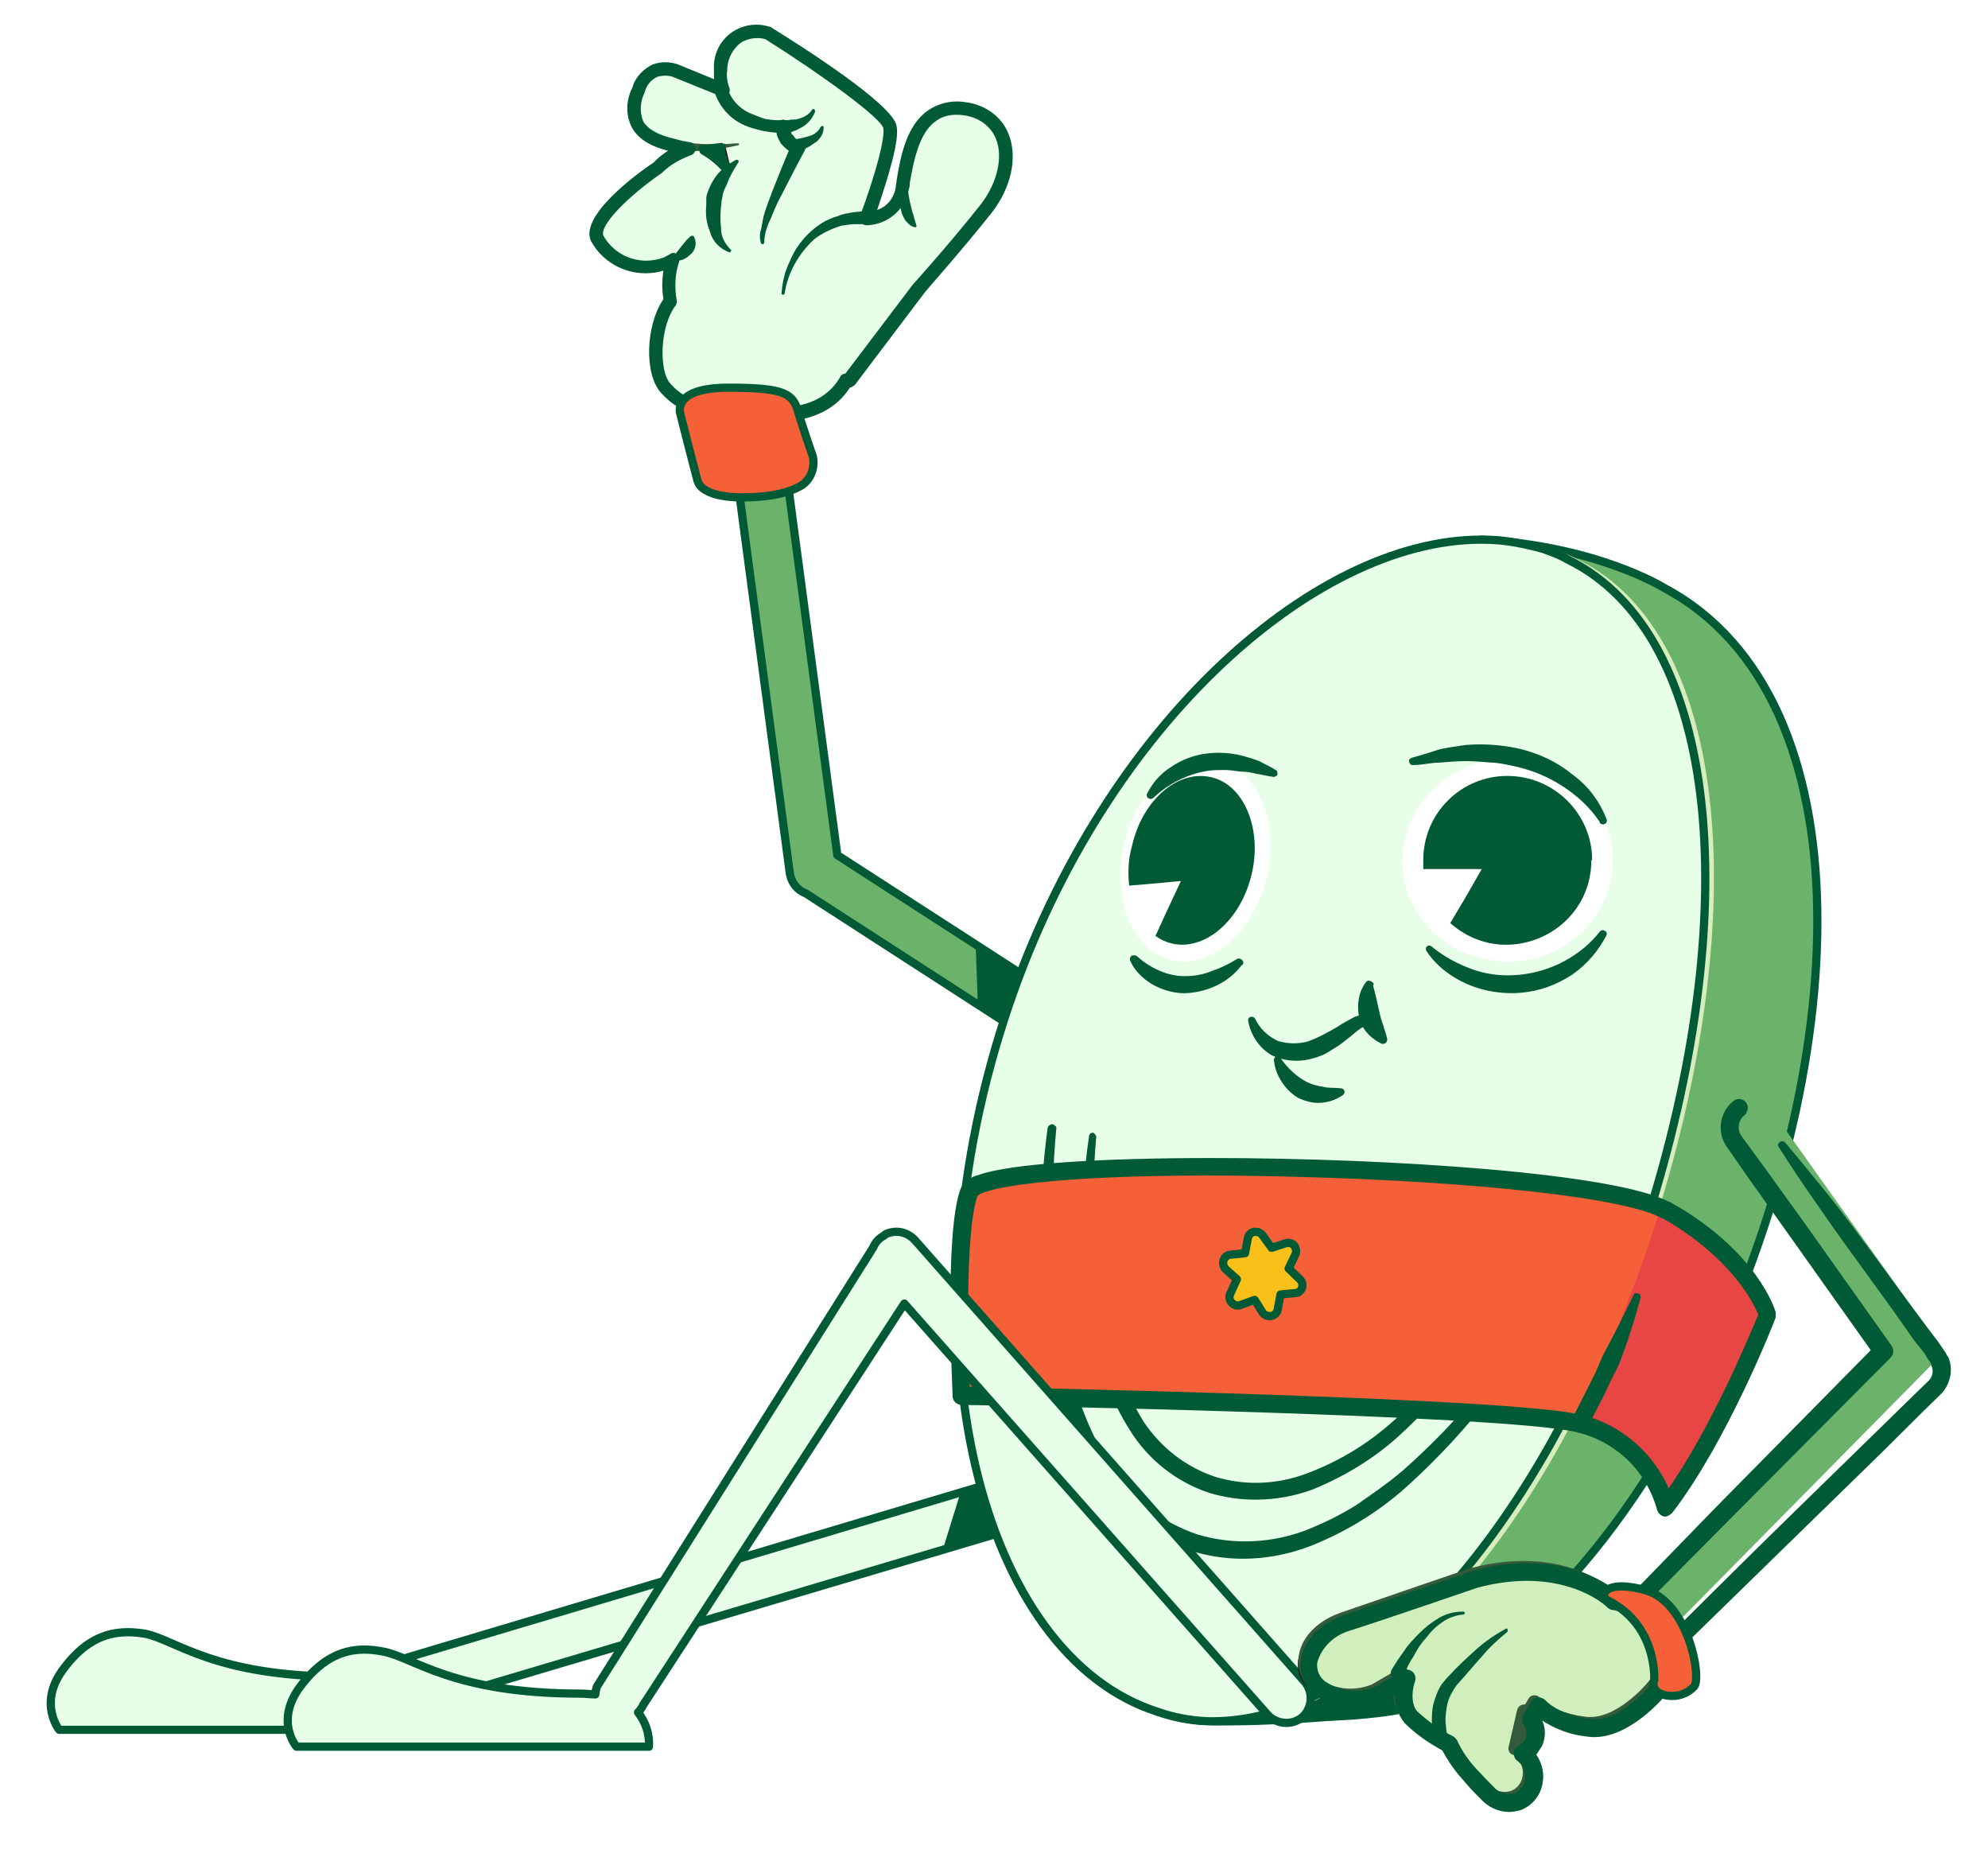 <svg width="484" height="454" viewBox="0 0 484 454" fill="none" xmlns="http://www.w3.org/2000/svg">
<g filter="url(#filter0_f_15_785)">
<path fill-rule="evenodd" clip-rule="evenodd" d="M218.904 320.224L230.788 333.389C230.979 338.463 231.168 342.051 231.168 342.603C231.168 343.364 231.913 344.122 232.865 344.122H234.37C235.32 350.886 236.444 357.668 238.14 364.259L178.723 381.757L218.904 320.224ZM436.988 306.282L455.272 331.698L417.547 369.902L399.438 388.346C397.741 387.777 396.047 387.777 394.351 387.777C393.401 387.968 392.655 388.157 391.705 388.521C397.741 381.565 403.208 374.423 408.12 366.881C420.193 349.575 430.191 324.917 430.572 323.795C430.572 323.795 430.572 323.606 430.572 323.415V323.226C432.837 317.583 434.914 311.941 436.988 306.282ZM184.285 10.11C178.565 10.11 173.685 14.82 174.002 21C174.002 21.743 174.002 22.691 174.002 23.434L165.335 19.862C164.384 19.483 163.354 19.293 162.292 19.293C161.231 19.293 160.138 19.483 159.108 19.862C156.842 20.81 154.956 22.881 154.196 25.505C152.691 28.524 152.691 31.906 154.006 35.115C155.337 37.739 158.347 39.809 162.879 40.947C161.738 41.88 160.613 42.639 159.472 43.571C154.956 46.78 141.188 56.943 144.388 63.154C146.876 68.118 151.883 71.042 157.159 71.042C158.68 71.042 160.233 70.805 161.738 70.299C161.373 72.749 161.373 75.009 161.738 77.459C157.412 83.655 157.032 95.889 161.183 100.22C162.118 101.358 163.069 102.101 164.384 103.049C164.004 103.792 164.004 104.74 164.384 105.673C164.384 105.673 167.584 118.096 168.345 121.305C169.486 125.809 177.028 126.189 177.773 126.189H177.963C179.658 140.114 181.369 153.849 183.255 167.774L187.026 195.64L188.911 209.566L189.847 216.331C189.847 217.089 190.036 217.847 190.227 218.402C190.416 219.16 190.797 219.918 191.366 220.471C192.113 221.61 193.252 222.542 194.568 223.112L222.486 240.987C227.207 244.007 231.913 247.01 236.635 249.839C239.09 251.15 241.356 252.652 243.622 253.98C239.851 266.025 237.016 278.243 235.13 290.856C234.178 291.234 233.245 292.183 232.865 293.116C231.358 298.57 230.599 304.227 230.408 310.061L227.207 306.282L223.991 302.521L222.295 300.828C221.55 299.897 220.601 299.328 219.665 298.948C218.715 298.553 217.732 298.362 216.75 298.362C213.707 298.362 210.73 300.212 209.383 303.232L155.701 388.346L103.256 404.152C101.941 403.583 100.816 403.014 99.485 402.461C97.599 401.703 95.714 400.945 93.828 400.392C91.943 399.823 89.867 399.443 87.792 399.443C83.45 399.443 79.299 400.945 75.908 403.583C74.403 404.705 72.898 406.224 71.567 407.726C71.187 408.295 70.632 409.037 70.252 409.606C67.225 409.417 64.025 409.037 60.998 408.484C57.418 407.726 54.027 406.965 50.446 405.844C47.039 404.705 43.839 403.205 40.448 401.703C38.563 400.945 36.677 400.392 34.776 400.012C33.397 399.726 31.924 399.554 30.482 399.554C29.959 399.554 29.436 399.584 28.929 399.632C24.778 399.823 21.007 401.514 17.806 404.152C16.301 405.465 14.97 406.776 13.845 408.295C12.53 409.986 11.579 411.677 10.819 413.557C9.314 417.509 9.884 422.219 12.53 425.601C12.704 425.981 13.085 426.17 13.655 426.17H156.842C157.777 426.17 158.347 425.412 158.347 424.654C158.347 422.962 158.157 421.271 157.777 419.769C157.222 418.631 156.842 417.509 156.081 416.387C156.271 416.007 156.462 415.629 156.652 415.249L165.699 401.514L242.672 378.736C243.988 382.326 245.507 385.897 247.392 389.279C256.25 406.413 268.514 418.078 283.043 422.599C286.814 423.91 290.776 424.654 294.736 424.843C297.287 425.27 299.933 425.49 302.549 425.49C303.404 425.49 304.276 425.459 305.115 425.412C315.493 425.412 330.023 424.479 334.729 423.91C336.615 423.532 338.689 423.152 340.574 422.771C343.22 425.223 346.247 427.103 349.448 428.794C350.762 431.435 352.283 433.695 354.169 435.764C355.295 437.077 356.626 438.216 357.37 439.147C357.939 439.716 358.32 440.285 358.686 440.665C360.396 442.545 362.837 443.667 365.483 443.667C366.244 443.667 366.988 443.667 367.749 443.289C370.759 442.356 372.835 439.716 373.024 436.697C373.405 434.264 372.835 432.004 371.328 430.122C371.9 429.552 372.469 428.794 372.835 427.861C373.974 425.981 373.785 423.341 372.66 421.46L373.024 420.891C376.431 423.341 380.582 424.843 384.908 425.223C385.399 425.284 385.874 425.317 386.366 425.317C393.194 425.317 399.643 419.375 402.464 416.387L402.653 416.576C403.794 417.225 405.077 417.731 406.393 417.731C406.582 417.731 406.79 417.731 406.979 417.698C407.218 417.731 407.454 417.745 407.693 417.745C408.77 417.745 409.864 417.414 410.955 416.94C411.702 416.751 412.271 416.198 412.841 415.818C413.587 415.249 414.157 414.507 414.537 413.557C414.726 412.246 414.917 410.917 414.726 409.606C414.537 408.295 414.348 407.157 414.157 406.035C413.587 403.583 412.841 401.323 411.702 399.062C411.51 398.873 411.321 398.51 411.13 398.132C419.624 389.849 427.926 381.757 436.228 373.284L456.224 353.147L466.223 343.173L471.135 338.099C473.384 335.839 473.953 332.442 472.639 329.627V329.818C472.448 328.869 472.068 328.127 471.498 327.367L470.183 325.675L467.728 322.104L462.641 315.134L452.454 301.208C449.236 296.688 445.846 292.183 442.455 287.663C458.49 227.632 453.023 167.774 413.016 146.326C411.51 145.393 394.906 135.609 367.368 134.092C365.783 133.95 364.183 133.886 362.567 133.886C342.349 133.886 319.28 144.698 298.317 164.202C277.576 183.596 260.212 210.119 248.708 239.676L231.738 228.374L205.135 211.257C203.061 194.502 200.604 177.764 198.338 161.009L194.759 135.609C194.187 131.832 193.632 128.259 193.063 124.687C194.187 124.308 195.328 123.739 196.264 123.186C198.91 121.305 200.034 117.906 199.29 114.903L196.453 106.242C200.795 105.309 204.566 102.67 207.021 98.908C207.401 98.908 207.767 98.528 208.147 98.339L224.941 75.942C224.941 75.942 234.178 65.589 241.547 55.805C246.253 49.783 247.773 42.449 245.507 36.806C243.813 32.475 239.851 29.646 235.13 29.093C234.433 28.966 233.72 28.903 233.023 28.903C230.471 28.903 227.953 29.677 225.876 31.163C220.981 34.736 219.285 42.259 218.524 48.281C218.335 48.661 218.335 49.23 218.144 49.783C217.955 52.422 216.069 54.493 213.629 55.425C216.45 47.522 219.096 38.497 218.524 34.925C217.591 29.646 194.948 15.168 187.961 10.837C187.961 10.647 187.77 10.647 187.596 10.647C186.471 10.284 185.362 10.11 184.285 10.11Z" fill="white" stroke="white" stroke-width="12" stroke-miterlimit="10" stroke-linejoin="round"/>
</g>
<path fill-rule="evenodd" clip-rule="evenodd" d="M218.904 316.114L230.788 329.28C230.979 334.353 231.169 337.941 231.169 338.494C231.169 339.254 231.913 340.012 232.865 340.012H234.37C235.32 346.777 236.444 353.558 238.14 360.15L178.724 377.647L218.904 316.114ZM436.989 302.172L455.273 327.589L417.547 365.792L399.438 384.237C397.742 383.668 396.047 383.668 394.351 383.668C393.401 383.859 392.655 384.048 391.705 384.411C397.742 377.456 403.208 370.313 408.12 362.772C420.193 345.466 430.191 320.808 430.572 319.686C430.572 319.686 430.572 319.497 430.572 319.305V319.116C432.837 313.474 434.914 307.831 436.989 302.172ZM184.286 6C178.566 6 173.685 10.71 174.001 16.891C174.001 17.633 174.001 18.582 174.001 19.324L165.335 15.752C164.383 15.372 163.353 15.183 162.293 15.183C161.232 15.183 160.138 15.372 159.108 15.752C156.842 16.7 154.957 18.771 154.196 21.395C152.691 24.413 152.691 27.796 154.007 31.006C155.337 33.63 158.347 35.699 162.878 36.837C161.737 37.77 160.613 38.528 159.472 39.461C154.957 42.669 141.188 52.832 144.389 59.044C146.877 64.008 151.883 66.933 157.159 66.933C158.68 66.933 160.232 66.694 161.737 66.189C161.374 68.638 161.374 70.898 161.737 73.35C157.412 79.545 157.031 91.78 161.184 96.109C162.118 97.248 163.07 97.992 164.383 98.939C164.003 99.683 164.003 100.63 164.383 101.563C164.383 101.563 167.585 113.987 168.345 117.194C169.486 121.701 177.028 122.079 177.772 122.079H177.963C179.658 136.004 181.37 149.739 183.256 163.665L187.026 191.531L188.912 205.456L189.847 212.221C189.847 212.979 190.036 213.737 190.225 214.292C190.417 215.05 190.797 215.809 191.366 216.361C192.113 217.5 193.252 218.433 194.568 219.002L222.486 236.877C227.207 239.898 231.913 242.9 236.635 245.729C239.09 247.04 241.356 248.542 243.622 249.87C239.851 261.915 237.016 274.134 235.13 286.746C234.178 287.124 233.245 288.074 232.865 289.007C231.36 294.46 230.599 300.117 230.408 305.951L227.207 302.172L223.991 298.41L222.295 296.718C221.551 295.788 220.601 295.218 219.665 294.838C218.715 294.444 217.733 294.253 216.75 294.253C213.707 294.253 210.73 296.102 209.383 299.123L155.701 384.237L103.257 400.043C101.941 399.473 100.816 398.904 99.486 398.351C97.598 397.593 95.713 396.835 93.828 396.282C91.942 395.713 89.868 395.333 87.791 395.333C83.451 395.333 79.298 396.835 75.908 399.473C74.403 400.595 72.898 402.114 71.567 403.616C71.187 404.185 70.632 404.927 70.252 405.496C67.225 405.307 64.024 404.927 61 404.374C57.418 403.616 54.028 402.856 50.446 401.734C47.039 400.595 43.838 399.095 40.448 397.593C38.562 396.835 36.677 396.282 34.775 395.902C33.398 395.616 31.924 395.444 30.482 395.444C29.96 395.444 29.436 395.475 28.93 395.522C24.779 395.713 21.006 397.404 17.807 400.043C16.302 401.356 14.97 402.667 13.845 404.185C12.529 405.876 11.579 407.567 10.819 409.448C9.314 413.399 9.883 418.109 12.529 421.491C12.704 421.871 13.085 422.06 13.656 422.06H156.842C157.778 422.06 158.347 421.302 158.347 420.544C158.347 418.853 158.158 417.162 157.778 415.66C157.222 414.521 156.842 413.399 156.081 412.277C156.273 411.897 156.462 411.519 156.651 411.139L165.699 397.404L242.672 374.626C243.988 378.216 245.507 381.787 247.392 385.17C256.25 402.303 268.514 413.968 283.043 418.489C286.814 419.8 290.776 420.544 294.736 420.733C297.287 421.16 299.934 421.38 302.549 421.38C303.404 421.38 304.276 421.349 305.115 421.302C315.493 421.302 330.023 420.369 334.729 419.8C336.615 419.422 338.689 419.042 340.574 418.662C343.22 421.113 346.247 422.993 349.448 424.684C350.762 427.325 352.283 429.585 354.169 431.654C355.295 432.968 356.626 434.106 357.37 435.037C357.939 435.606 358.32 436.175 358.686 436.555C360.396 438.435 362.837 439.557 365.483 439.557C366.244 439.557 366.988 439.557 367.749 439.179C370.759 438.246 372.835 435.606 373.024 432.587C373.405 430.154 372.835 427.894 371.328 426.012C371.9 425.443 372.469 424.684 372.835 423.751C373.974 421.871 373.785 419.231 372.66 417.351L373.024 416.781C376.431 419.231 380.582 420.733 384.908 421.113C385.399 421.175 385.874 421.208 386.366 421.208C393.194 421.208 399.643 415.265 402.464 412.277L402.653 412.466C403.794 413.116 405.077 413.621 406.393 413.621C406.582 413.621 406.79 413.621 406.979 413.588C407.218 413.621 407.454 413.635 407.693 413.635C408.77 413.635 409.864 413.305 410.955 412.83C411.702 412.641 412.271 412.088 412.841 411.708C413.587 411.139 414.157 410.397 414.537 409.448C414.726 408.137 414.917 406.807 414.726 405.496C414.537 404.185 414.348 403.047 414.157 401.925C413.587 399.473 412.841 397.213 411.702 394.953C411.511 394.764 411.321 394.4 411.13 394.022C419.624 385.739 427.926 377.647 436.228 369.175L456.224 349.037L466.223 339.063L471.135 333.989C473.384 331.729 473.953 328.332 472.64 325.517V325.708C472.448 324.759 472.068 324.017 471.499 323.257L470.183 321.566L467.728 317.994L462.641 311.024L452.454 297.099C449.236 292.578 445.846 288.074 442.455 283.553C458.49 223.523 453.023 163.665 413.016 142.216C411.511 141.283 394.906 131.5 367.368 129.982C365.783 129.84 364.184 129.776 362.568 129.776C342.349 129.776 319.28 140.589 298.318 160.093C277.577 179.487 260.212 206.009 248.708 235.566L231.738 224.264L205.135 207.147C203.061 190.392 200.604 173.653 198.338 156.9L194.759 131.5C194.187 127.721 193.632 124.15 193.063 120.579C194.187 120.198 195.328 119.629 196.264 119.076C198.91 117.194 200.035 113.798 199.29 110.793L196.453 102.132C200.795 101.199 204.566 98.559 207.021 94.798C207.401 94.798 207.767 94.418 208.148 94.229L224.941 71.831C224.941 71.831 234.179 61.479 241.547 51.696C246.253 45.673 247.773 38.339 245.507 32.697C243.813 28.365 239.851 25.535 235.13 24.983C234.433 24.857 233.72 24.794 233.023 24.794C230.472 24.794 227.953 25.568 225.876 27.054C220.981 30.625 219.285 38.15 218.524 44.171C218.335 44.551 218.335 45.12 218.144 45.673C217.955 48.313 216.069 50.383 213.629 51.316C216.45 43.413 219.096 34.388 218.524 30.814C217.591 25.535 194.948 11.057 187.96 6.727C187.96 6.538 187.77 6.538 187.596 6.538C186.471 6.175 185.363 6 184.286 6Z" fill="white" stroke="white" stroke-width="12" stroke-miterlimit="10" stroke-linejoin="round"/>
<path fill-rule="evenodd" clip-rule="evenodd" d="M247.15 359.451C246.262 359.451 245.39 359.659 244.58 360.104L83.517 408.157C52.181 408.157 42.919 399.223 35.369 397.708C33.912 397.454 32.499 397.324 31.136 397.324C25.235 397.324 20.081 399.845 15.165 406.643C9.314 414.811 14.421 421.08 14.421 421.08H100.329C100.329 419.356 99.946 417.651 99.377 415.943L245.723 372.452L292.727 415.368C293.854 416.325 295.266 416.804 296.677 416.804C298.326 416.804 300.007 416.151 301.229 414.811C303.305 412.337 303.116 408.542 300.657 406.45L251.194 361.046C250.036 359.994 248.577 359.451 247.15 359.451Z" fill="#E6FFE6" stroke="#005A35" stroke-width="2" stroke-miterlimit="10" stroke-linejoin="round"/>
<path fill-rule="evenodd" clip-rule="evenodd" d="M239.958 361.49L233.924 363.068L229.32 377.912L243.684 373.175L239.958 361.49Z" fill="#005A35"/>
<path fill-rule="evenodd" clip-rule="evenodd" d="M184.444 100.523C184.094 100.523 183.759 100.554 183.393 100.618C180.18 100.998 177.906 104.01 178.288 107.401L192.302 212.689C192.684 214.765 194.004 216.651 196.089 217.411L252.148 253.638C253.182 254.321 254.311 254.621 255.442 254.621C257.446 254.621 259.402 253.622 260.483 251.943C262.185 249.105 261.439 245.335 258.781 243.64L203.853 208.156L190.219 105.706C189.884 102.662 187.403 100.523 184.444 100.523Z" fill="#6BB36B" stroke="#005A35" stroke-width="2" stroke-miterlimit="10" stroke-linejoin="round"/>
<path fill-rule="evenodd" clip-rule="evenodd" d="M175.081 36.188L175.447 38.514C175.447 38.514 175.066 38.514 176.399 40.745C174.875 39.075 173.177 37.764 171.29 36.656C174.051 36.437 174.875 36.28 175.081 36.188ZM184.236 8.071C181.078 8.071 176.207 9.397 175.447 17.328C175.447 18.999 175.636 20.67 176.207 22.153L164.499 17.515C164.499 17.515 163.357 16.985 161.818 16.985C159.85 16.985 157.216 17.875 155.615 21.964C152.775 29.224 155.423 33.486 164.309 35.532C165.436 35.719 166.752 36.093 167.895 36.093C165.054 37.217 162.611 38.701 160.343 40.745C160.343 40.745 142.954 52.641 145.604 58.029C147.983 62.43 152.537 64.913 157.28 64.913C158.931 64.913 160.613 64.6 162.231 63.976C162.786 63.789 163.358 63.602 164.118 63.228C162.977 66.396 162.786 69.924 163.547 73.266C159.2 78.666 158.82 90.563 162.231 94.278C165.467 97.463 169.799 100.507 185.568 100.507C187.234 100.507 189.012 100.476 190.931 100.414C199.245 100.038 203.783 96.51 206.052 92.234H206.622L223.615 70.111C223.615 70.111 232.69 60.073 240.242 50.41C247.793 40.932 246.477 28.476 234.769 26.805C234.022 26.694 233.309 26.633 232.643 26.633C223.298 26.633 221.092 36.999 220.029 44.461C219.838 45.024 219.838 45.383 219.649 45.944C219.077 50.222 215.3 53.204 210.97 53.377C213.033 47.802 217.379 35.173 216.824 31.268C215.872 26.429 186.964 8.398 186.964 8.398C186.964 8.398 185.823 8.071 184.236 8.071Z" fill="#E6FFE6" stroke="#005A35" stroke-width="2" stroke-miterlimit="10" stroke-linejoin="round"/>
<path fill-rule="evenodd" clip-rule="evenodd" d="M176.732 37.85L177.024 39.011C176.878 38.625 176.732 38.237 176.732 37.85ZM176.438 34.784L176.29 35.929C175.862 37.657 176.29 39.576 177.466 40.546L177.893 40.932L176.438 34.784Z" fill="#222221"/>
<path fill-rule="evenodd" clip-rule="evenodd" d="M198.273 26.549C198.079 26.549 197.691 26.549 197.691 26.748C196.916 27.923 195.77 28.521 194.432 28.918C193.85 29.117 193.27 29.117 192.512 29.117C192.22 29.216 191.93 29.267 191.623 29.267C191.301 29.267 190.961 29.216 190.591 29.117C190.396 29.117 190.203 29.316 190.01 29.316C188.202 29.863 188.605 32.697 190.412 32.697C190.526 32.697 190.655 32.697 190.768 32.664C191.737 32.465 192.512 32.265 193.27 31.885C194.043 31.686 194.625 31.287 195.384 30.89C196.739 30.095 197.884 28.718 198.466 27.145C198.466 26.947 198.273 26.748 198.273 26.549Z" fill="#005A35"/>
<path fill-rule="evenodd" clip-rule="evenodd" d="M212.465 51.207C212.332 51.207 212.198 51.223 212.064 51.24L208.1 51.632C206.719 51.829 205.335 52.027 203.935 52.616C201.153 53.387 198.789 54.963 196.805 56.913C194.806 58.865 193.223 61.21 192.24 63.735C191.042 66.082 190.458 68.819 190.258 71.558C190.258 71.558 190.458 71.739 190.641 71.739C190.842 71.739 191.042 71.558 191.042 71.361C191.841 66.277 194.424 61.785 198.188 58.276C200.17 56.718 202.354 55.734 204.735 54.963C205.919 54.766 207.118 54.569 208.3 54.569H212.465C214.914 54.371 214.682 51.207 212.465 51.207Z" fill="#005A35"/>
<path fill-rule="evenodd" clip-rule="evenodd" d="M175.611 20.384C175.467 20.384 175.305 20.401 175.145 20.431C174.197 20.816 173.81 21.582 174.003 22.525C175.145 25.942 177.638 28.803 180.887 30.321C182.431 31.088 184.152 31.47 185.682 31.854C186.856 32.078 187.966 32.236 189.027 32.286C189.06 32.46 189.09 32.637 189.123 32.795C189.317 33.564 189.703 34.123 190.088 34.889C190.667 35.575 191.327 36.198 192.035 36.71C190.604 40.016 189.3 43.419 187.98 46.678C187.209 48.772 186.453 50.672 185.875 52.764C185.682 53.724 185.488 54.858 185.295 55.816C184.908 56.95 184.908 58.101 185.295 59.235C185.295 59.426 185.488 59.426 185.682 59.426C185.875 59.426 186.066 59.235 186.066 59.042C186.066 57.141 186.646 55.24 187.596 53.34C188.367 51.439 189.123 49.538 190.088 47.829C192.002 44.027 193.916 40.4 195.83 36.79C196.41 35.847 196.023 34.889 195.252 34.505H195.059C194.689 34.314 194.302 34.123 193.916 33.93C193.531 33.564 193.338 33.371 193.145 32.989C192.775 32.795 192.581 32.413 192.581 32.029C192.388 31.663 192.388 31.279 192.388 30.895V30.512C192.195 29.76 191.424 29.187 190.667 29.187C190.217 29.234 189.783 29.265 189.364 29.265C188.336 29.265 187.402 29.121 186.453 28.994C185.102 28.612 183.767 28.036 182.431 27.477C179.939 26.327 178.025 24.235 177.252 21.759V21.582C176.931 20.783 176.351 20.384 175.611 20.384Z" fill="#005A35"/>
<path fill-rule="evenodd" clip-rule="evenodd" d="M200.324 30.673C200.127 30.673 199.932 30.673 199.734 31.01C199.34 31.838 198.371 32.68 197.386 33.017C196.813 33.186 196.221 33.34 195.631 33.508C195.038 33.677 194.662 33.677 194.07 33.845H193.48C192.709 34.182 192.314 35.179 192.709 35.853C192.986 36.471 193.595 36.823 194.3 36.823C194.547 36.823 194.794 36.78 195.038 36.697C195.631 36.358 196.418 36.021 196.992 35.684C197.584 35.347 198.174 34.856 198.766 34.519C199.932 33.508 200.522 32.343 200.522 31.01C200.522 30.841 200.522 30.673 200.324 30.673Z" fill="#005A35"/>
<path fill-rule="evenodd" clip-rule="evenodd" d="M179.376 38.878C179.304 38.878 179.216 38.894 179.146 38.939C177.032 40.051 175.13 41.537 173.851 43.585C173.231 44.524 172.803 45.447 172.377 46.573C172.163 47.136 171.952 47.685 171.952 48.248V49.92C171.738 52.158 171.952 54.207 172.803 56.256C173.426 58.68 175.13 60.542 177.671 61.465L177.867 61.278C178.079 61.105 178.079 60.731 177.867 60.731C176.393 59.229 175.556 57.554 175.556 55.693C175.344 53.831 175.344 51.971 175.556 50.109C175.751 49.547 175.556 48.998 175.751 48.624C175.751 48.248 175.965 47.872 175.965 47.309C176.179 46.386 176.604 45.636 177.032 44.711C177.671 42.852 178.718 41.177 179.785 39.488C179.943 39.19 179.695 38.878 179.376 38.878Z" fill="#005A35"/>
<path fill-rule="evenodd" clip-rule="evenodd" d="M167.313 34.778C165.57 34.778 165.57 36.823 167.313 36.823C167.363 36.823 167.412 36.823 167.443 36.812C171.676 36.812 175.907 36.252 179.752 35.347C179.945 35.234 179.945 35.119 179.945 35.006C179.945 34.891 179.573 34.891 179.38 34.891C177.587 35.043 175.811 35.13 174.018 35.13C171.949 35.13 169.898 35.025 167.831 34.778H167.443C167.412 34.778 167.363 34.778 167.313 34.778Z" fill="#335A3A"/>
<path fill-rule="evenodd" clip-rule="evenodd" d="M174.914 36.704V37.657L173.613 36.899L174.914 36.704ZM175.665 34.784L170.811 35.349C170.072 35.349 169.698 36.511 170.449 36.899L176.417 40.739C176.59 40.933 176.59 40.932 176.777 40.932C177.153 40.932 177.342 40.739 177.53 40.546C177.906 40.158 177.719 39.576 177.342 39.383C177.342 39.19 176.417 38.432 176.59 35.929C176.59 35.543 176.59 35.349 176.417 35.154C176.23 34.978 175.854 34.784 175.665 34.784Z" fill="#005A35"/>
<path fill-rule="evenodd" clip-rule="evenodd" d="M168.52 57.386C168.374 57.386 168.228 57.429 168.131 57.513C167.745 57.856 167.179 58.356 166.791 58.869L165.823 60.055C165.064 61.082 164.289 61.923 163.707 62.95H163.514C163.514 63.294 163.514 63.45 163.9 63.45C164.112 63.507 164.338 63.522 164.562 63.522C165.177 63.522 165.839 63.365 166.404 63.123C167.18 62.78 167.745 62.266 168.325 61.752C169.472 60.569 169.665 58.869 168.907 57.513C168.81 57.429 168.664 57.386 168.52 57.386Z" fill="#005A35"/>
<path fill-rule="evenodd" clip-rule="evenodd" d="M220.377 45.042C220.278 45.042 220.204 45.085 220.204 45.172C219.628 45.864 219.332 46.889 219.186 47.927C219.038 48.953 219.038 49.978 219.332 51.016C219.48 51.868 219.91 52.906 220.498 53.759C221.088 54.451 221.812 55.144 222.696 55.316H222.844C223.126 55.316 223.126 55.144 223.126 54.969C222.844 53.931 222.548 53.081 222.402 52.386C222.108 51.694 221.96 51.016 221.812 50.323C221.37 48.78 221.236 47.235 220.794 45.344H220.646C220.646 45.172 220.646 45.172 220.646 45.172C220.572 45.085 220.463 45.042 220.377 45.042Z" fill="#005A35"/>
<path fill-rule="evenodd" clip-rule="evenodd" d="M184.109 8.071C183.558 8.086 183.007 8.149 182.472 8.26C183.007 8.166 183.558 8.102 184.109 8.071ZM184.643 8.055C184.454 8.055 184.281 8.055 184.109 8.071C184.156 8.071 184.218 8.071 184.265 8.071C185.147 8.071 186.058 8.213 186.954 8.499C196.704 14.721 215.42 27.545 216.174 31.503C216.74 35.271 212.43 48.27 210.559 53.749L210.37 54.129H210.748C215.23 53.94 218.972 50.726 219.727 46.386C219.727 45.833 219.727 45.453 219.916 44.882C220.671 39.231 222.165 32.074 226.475 28.86C228.204 27.687 230.28 26.976 232.433 26.976C233.062 26.976 233.691 27.04 234.337 27.165C238.268 27.545 241.634 30.173 243.128 33.767C245.188 38.66 243.694 45.453 239.384 50.915C232.088 60.526 223.093 70.896 223.093 70.896L206.25 93.331H205.684V93.522C202.87 98.604 198.009 101.249 190.885 101.629C188.905 101.707 187.065 101.74 185.351 101.74C169.939 101.74 165.819 98.793 162.628 95.407C159.246 91.638 159.811 79.572 163.931 74.474C163.177 71.085 163.366 67.508 164.499 64.294L164.688 63.55H163.931C163.366 63.93 162.815 64.294 162.06 64.483C160.535 65.118 158.962 65.402 157.391 65.402C152.798 65.402 148.38 62.868 146.147 58.641C143.519 53.368 160.378 41.493 160.568 41.493C162.815 39.42 165.237 37.916 168.051 36.776L169.546 36.395L167.864 36.206C166.748 36.206 165.615 35.843 164.309 35.651C159.811 34.511 156.824 32.818 155.691 30.364C154.574 27.736 154.763 24.901 156.069 22.258C156.634 20.374 157.94 18.678 159.811 17.935C160.568 17.554 161.353 17.365 162.155 17.365C162.942 17.365 163.744 17.554 164.499 17.935L176.481 22.827L176.292 22.067C175.916 20.563 175.726 18.869 175.916 17.174C175.506 12.742 178.527 9.115 182.472 8.26C181.341 8.482 180.256 8.879 179.281 9.448C176.67 11.521 175.348 14.53 175.348 17.745C175.161 19.25 175.348 20.754 175.726 22.258L164.86 17.745C164.026 17.365 163.129 17.174 162.249 17.174C161.353 17.174 160.473 17.365 159.624 17.745C157.751 18.678 156.258 20.374 155.504 22.447C154.198 25.092 154.009 28.289 155.314 31.123C156.634 33.578 159.624 35.462 164.309 36.587C165.05 36.776 165.991 36.967 166.748 36.967C164.309 38.105 162.249 39.609 160.378 41.304C159.624 41.874 142.954 53.559 145.579 59.21C148.112 63.723 152.736 66.337 157.564 66.337C159.184 66.337 160.835 66.051 162.439 65.434C162.815 65.243 163.177 65.054 163.555 64.863C162.815 67.888 162.628 71.276 163.366 74.474C159.246 79.952 158.507 92.018 162.249 95.976C165.426 99.553 169.735 102.562 185.083 102.562C186.954 102.562 188.825 102.562 190.885 102.389C198.009 102.198 203.059 99.364 205.874 94.281H206.628L223.471 71.657C223.471 71.466 232.466 61.286 239.952 51.675C244.259 46.022 245.754 39.04 243.694 33.958C242.012 29.999 238.457 27.356 234.337 26.976C233.63 26.832 232.922 26.77 232.199 26.77C230.06 26.77 227.92 27.403 226.096 28.669C221.598 32.249 220.105 39.42 219.351 45.262C219.161 45.642 219.161 46.197 219.161 46.766C218.421 50.726 215.041 53.559 211.11 53.749C213.17 48.27 217.291 35.651 216.74 31.694C215.796 26.596 188.276 9.068 187.143 8.308C186.311 8.149 185.462 8.055 184.643 8.055Z" fill="#222221"/>
<path fill-rule="evenodd" clip-rule="evenodd" d="M184.343 9.271C184.995 9.271 185.661 9.349 186.313 9.522C199.741 17.951 214.694 28.815 215.06 31.252C215.44 33.675 213.359 41.915 209.387 52.592C209.196 53.157 209.387 53.708 209.768 54.273C209.959 54.651 210.53 54.84 211.088 54.84C216.203 54.651 220.558 50.909 221.304 45.846C221.495 45.468 221.495 45.106 221.495 44.728V44.541C222.449 39.116 223.767 32.37 227.739 29.555C229.187 28.423 230.965 27.936 232.826 27.936C233.397 27.936 233.969 27.966 234.557 28.061C237.957 28.439 241.183 30.498 242.503 33.864C244.204 38.171 242.884 44.352 238.911 49.587C231.522 58.96 222.449 69.07 222.258 69.242L205.795 90.974C205.224 90.974 204.667 91.336 204.476 91.901C201.823 96.399 197.277 98.836 190.667 99.198C188.601 99.276 186.71 99.323 184.962 99.323C170.042 99.323 166.1 96.588 163.224 93.395C160.395 90.407 160.57 79.354 164.544 74.305C164.733 73.929 164.924 73.362 164.733 73.001C164.178 69.809 164.369 66.632 165.307 63.817C165.496 63.08 165.307 62.324 164.733 61.947C164.544 61.569 164.178 61.569 163.795 61.569C163.606 61.569 163.224 61.758 163.033 61.947C162.478 62.134 162.095 62.513 161.524 62.702C160.156 63.205 158.727 63.456 157.329 63.456C153.133 63.456 149.081 61.239 146.953 57.449C145.633 55.029 153.197 47.529 161.143 42.104L161.332 41.915C163.224 40.043 165.687 38.738 168.15 37.795C169.85 37.244 169.659 34.807 167.959 34.618C166.816 34.429 165.687 34.24 164.544 33.864C160.206 32.935 157.743 31.427 156.597 29.555C155.66 27.134 155.851 24.697 156.98 22.447C157.36 20.764 158.489 19.445 160.015 18.705C160.666 18.516 161.332 18.422 161.97 18.422C162.605 18.422 163.224 18.516 163.795 18.705L175.334 23.376C175.556 23.532 175.794 23.579 176.033 23.579C176.43 23.579 176.81 23.423 177.034 23.203C177.606 22.636 177.795 22.071 177.606 21.504C177.034 20.01 176.843 18.516 177.034 17.211C177.034 14.585 178.177 12.148 180.258 10.465C181.434 9.695 182.881 9.271 184.343 9.271ZM184.136 6C178.399 6 173.506 10.685 173.823 16.833C173.823 17.573 173.823 18.327 173.823 19.27L165.115 15.701C164.081 15.325 163.033 15.152 162.001 15.152C160.952 15.152 159.918 15.325 158.869 15.701C156.597 16.833 154.706 18.705 153.96 21.315C152.434 24.319 152.259 27.872 153.768 30.876C155.088 33.486 157.932 35.547 162.652 36.679C161.332 37.606 160.206 38.36 159.252 39.478C154.706 42.48 140.898 52.779 143.932 58.771C146.618 63.628 151.768 66.522 157.155 66.522C158.616 66.522 160.078 66.318 161.524 65.878C161.143 68.126 161.143 70.564 161.524 72.811C157.169 79.165 156.789 91.147 160.952 95.643C164.369 99.387 168.896 102.578 184.978 102.578H191.033C198.231 102.2 203.713 99.387 206.924 94.338C207.305 94.338 207.687 93.962 208.067 93.773L224.912 71.492C224.912 71.303 233.985 61.208 241.549 51.647C246.284 45.468 247.793 38.171 245.521 32.559C243.821 28.25 239.658 25.435 235.128 24.884C234.415 24.759 233.714 24.697 233 24.697C230.457 24.697 227.93 25.482 225.85 26.945C220.749 30.498 219.223 37.984 218.286 43.974C218.286 44.541 218.094 44.917 218.094 45.468C217.712 48.094 216.012 50.342 213.551 51.098C216.203 43.234 219.032 34.24 218.286 30.687C217.523 25.435 194.814 11.032 187.822 6.723C187.822 6.534 187.633 6.534 187.442 6.534C186.329 6.173 185.217 6 184.136 6Z" fill="#005A35"/>
<path fill-rule="evenodd" clip-rule="evenodd" d="M237.544 229.995L238.077 245.041L245.865 250.527L249.851 238.587L237.544 229.995Z" fill="#005A35"/>
<path fill-rule="evenodd" clip-rule="evenodd" d="M360.627 131.362C364.171 131.568 367.716 132.31 371.244 133.413C373.326 133.982 375.218 134.93 377.299 135.86C415.158 154.284 420.452 222.898 396.228 297.715C375.981 359.743 340.41 406.349 305.014 416.311C300.262 417.667 295.494 418.409 290.727 418.409C290.186 418.409 289.662 418.409 289.121 418.378H288.93C290.663 418.836 294.302 419.025 298.737 419.025C308.813 419.025 322.975 418.094 328.109 417.447C358.768 413.122 391.127 383.045 414.395 335.683C451.111 260.487 455.466 170.072 405.32 143.202C404.366 142.633 388.346 132.893 360.627 131.362Z" fill="#6BB36B"/>
<path d="M360.468 131.362C360.516 131.362 360.579 131.362 360.627 131.362M360.627 131.362C364.171 131.568 367.716 132.31 371.244 133.413C373.326 133.982 375.218 134.93 377.299 135.86C415.158 154.284 420.452 222.898 396.228 297.715C375.981 359.743 340.41 406.349 305.014 416.311C300.262 417.667 295.494 418.409 290.727 418.409C290.186 418.409 289.662 418.409 289.121 418.378H288.93C290.663 418.836 294.302 419.025 298.737 419.025C308.813 419.025 322.975 418.094 328.109 417.447C358.768 413.122 391.127 383.045 414.395 335.683C451.111 260.487 455.466 170.072 405.32 143.202C404.366 142.633 388.346 132.893 360.627 131.362Z" stroke="#005A35" stroke-width="2" stroke-miterlimit="10" stroke-linejoin="round"/>
<path fill-rule="evenodd" clip-rule="evenodd" d="M363.156 131.362C321.966 131.362 270.543 178.287 248.19 247.994C223.138 326.612 242.571 402.989 285.188 416.718C288.924 418.045 292.849 418.789 296.961 418.978C297.495 419.009 298.013 419.009 298.546 419.009C303.256 419.009 307.964 418.267 312.658 416.909C347.616 406.939 382.934 360.298 402.744 298.032C426.665 223.348 421.439 154.683 384.238 136.245C382.18 135.123 380.124 134.365 378.068 133.621C374.708 132.673 371.162 131.915 367.613 131.551C366.139 131.424 364.646 131.362 363.156 131.362Z" fill="#D7EDBD"/>
<path fill-rule="evenodd" clip-rule="evenodd" d="M360.649 131.362C319.044 131.362 267.099 178.287 244.522 247.994C219.026 326.612 238.671 402.989 281.894 416.718C285.667 418.045 289.631 418.789 293.595 418.978C294.134 419.009 294.672 419.009 295.213 419.009C299.985 419.009 304.868 418.267 309.451 416.909C344.761 406.939 380.436 360.298 400.637 298.032C424.61 223.348 419.33 154.683 381.752 136.245C379.865 135.123 377.788 134.365 375.712 133.621C372.319 132.673 368.736 131.915 365.152 131.551C363.661 131.424 362.154 131.362 360.649 131.362Z" fill="#E6FFE6" stroke="#005A35" stroke-width="2" stroke-miterlimit="10" stroke-linejoin="round"/>
<path fill-rule="evenodd" clip-rule="evenodd" d="M367.049 184.772C353.842 184.772 342.75 194.551 341.483 207.485C340.33 221.096 350.828 232.868 364.95 233.965C365.767 234.041 366.568 234.072 367.37 234.072C380.45 234.072 391.366 224.355 392.632 211.533C393.769 197.919 383.271 185.962 369.149 184.85C368.443 184.803 367.738 184.772 367.049 184.772Z" fill="white"/>
<path fill-rule="evenodd" clip-rule="evenodd" d="M366.965 188.882C355.643 188.882 346.512 198.028 346.512 209.354V211.549H360.752L356.564 218.854L353.081 224.7C357.177 228.337 361.994 229.979 366.69 229.979C377.338 229.979 387.433 221.646 387.433 209.354H387.618C387.618 198.028 378.29 188.882 366.965 188.882Z" fill="#005A35"/>
<path fill-rule="evenodd" clip-rule="evenodd" d="M360.296 181.706C359.124 181.706 357.968 181.756 356.798 181.852C354.537 182.245 352.273 182.44 350.201 183.009C347.939 183.792 345.867 184.378 343.794 184.965C343.603 185.144 343.414 185.144 343.603 185.339C343.603 185.732 343.794 185.732 343.983 185.732C346.245 185.732 348.317 185.144 350.39 185.144C352.653 184.965 354.726 184.77 356.798 184.77C358.871 184.77 361.132 184.965 363.205 185.144C364.138 185.144 365.277 185.339 366.402 185.535L369.233 186.122C373.378 187.1 377.144 188.648 380.72 190.978C384.295 193.308 387.507 196.207 389.943 199.89V200.085C390.069 200.085 390.196 200.184 390.321 200.184C390.385 200.184 390.449 200.151 390.513 200.085C390.702 200.085 390.702 199.89 390.702 199.694C389.01 195.246 386.177 191.547 382.412 188.843C378.837 185.927 374.692 183.987 370.166 182.83C366.955 182.097 363.632 181.706 360.296 181.706Z" fill="#005A35" stroke="#005A35" stroke-miterlimit="10" stroke-linejoin="round"/>
<path fill-rule="evenodd" clip-rule="evenodd" d="M293.763 184.789C285.217 184.789 276.655 193.164 273.724 205.086C270.44 218.478 275.551 231.323 285.233 233.745C286.214 233.963 287.197 234.072 288.194 234.072C296.8 234.072 305.485 225.666 308.431 213.649C311.546 200.43 306.42 187.6 296.924 185.179C295.881 184.912 294.822 184.789 293.763 184.789Z" fill="white"/>
<path fill-rule="evenodd" clip-rule="evenodd" d="M292.289 188.898C285.079 188.898 277.914 195.848 275.642 205.744C274.723 208.892 274.538 212.244 274.906 215.579L279.478 215.205L287.503 214.457L284.034 221.891L281.304 227.828C282.577 228.748 283.851 229.309 285.324 229.683C286.138 229.87 286.981 229.963 287.809 229.963C294.944 229.963 302.232 223.105 304.687 212.975C307.419 201.848 302.861 191.079 295.005 189.225C294.101 189.007 293.196 188.898 292.289 188.898Z" fill="#005A35"/>
<path fill-rule="evenodd" clip-rule="evenodd" d="M296.673 183.745C295.698 183.745 294.722 183.808 293.763 183.934C290.725 184.312 287.863 185.428 285.385 187.127C282.924 188.623 281.004 190.873 279.678 193.485C279.678 193.674 279.678 193.861 279.869 193.861C279.966 193.955 280.062 194.003 280.157 194.003C280.253 194.003 280.35 193.955 280.445 193.861C284.25 190.306 289.014 187.867 294.146 187.127C295.474 186.938 296.817 186.938 298.143 186.938C299.471 186.938 300.622 187.127 301.948 187.316C303.291 187.316 304.619 187.489 305.945 187.867C307.288 188.056 308.616 188.434 310.133 188.623C310.133 188.623 310.327 188.434 310.518 188.434C310.518 188.245 310.518 187.867 310.327 187.867C309.192 187.127 307.847 186.562 306.521 185.806C305.195 185.255 303.85 184.877 302.524 184.501C300.622 183.998 298.624 183.745 296.673 183.745Z" fill="#005A35" stroke="#005A35" stroke-miterlimit="10" stroke-linejoin="round"/>
<path fill-rule="evenodd" clip-rule="evenodd" d="M275.78 233.061C275.582 233.238 275.582 233.413 275.582 233.589C276.557 235.864 278.321 237.611 280.482 239.006C282.842 240.401 285.597 241.281 288.352 241.281C293.846 241.104 298.945 238.652 301.897 234.631C302.294 234.631 302.294 234.117 301.897 233.943C301.798 233.854 301.7 233.809 301.601 233.809C301.502 233.809 301.404 233.854 301.305 233.943C299.341 235.159 297.179 236.203 295.018 236.906C292.857 237.787 290.696 238.124 288.352 238.124C286.191 238.124 284.03 237.611 282.067 236.731C279.906 235.864 277.943 234.456 276.357 233.061H275.78Z" fill="#005A35" stroke="#005A35" stroke-miterlimit="10" stroke-linejoin="round"/>
<path fill-rule="evenodd" clip-rule="evenodd" d="M332.795 247.462C331.841 247.462 330.887 247.659 329.98 248.002C328.637 248.789 327.295 249.379 325.934 250.347C323.621 251.705 321.129 253.082 318.427 254.049C317.261 254.327 316.098 254.475 314.948 254.475C313.606 254.475 312.261 254.278 310.919 253.852C308.41 252.689 306.291 250.739 305.127 248.199C304.948 248.002 304.755 248.002 304.755 248.002C304.366 248.002 304.366 248.199 304.366 248.397C304.948 251.705 306.875 254.639 309.755 256.392C311.55 257.245 313.573 257.719 315.643 257.719C316.889 257.719 318.152 257.539 319.398 257.179C320.936 256.787 322.471 256.195 323.816 255.229C325.175 254.442 326.322 253.671 327.488 252.689C328.831 251.705 329.787 250.739 330.95 249.952C332.1 249.181 333.265 248.592 334.608 248.592C334.801 248.592 334.997 248.397 334.997 248.397C335.19 248.199 334.997 247.807 334.801 247.807C334.154 247.56 333.475 247.462 332.795 247.462Z" fill="#005A35" stroke="#005A35" stroke-miterlimit="10" stroke-linejoin="round"/>
<path fill-rule="evenodd" clip-rule="evenodd" d="M333.247 239.226C333.087 239.226 332.967 239.277 332.967 239.38C332.034 240.609 331.555 241.819 331.316 243.253C331.078 244.464 331.078 245.879 331.316 247.108C331.793 249.942 333.685 252.177 336.53 253.61H336.769C337.007 253.61 337.246 253.404 337.246 252.995C337.007 251.785 336.53 250.76 336.292 249.753C335.813 248.526 335.574 247.519 335.336 246.494C334.877 244.26 334.4 242.23 333.685 239.583H333.923C333.685 239.583 333.685 239.38 333.685 239.38C333.566 239.277 333.387 239.226 333.247 239.226Z" fill="#005A35" stroke="#005A35" stroke-miterlimit="10" stroke-linejoin="round"/>
<path fill-rule="evenodd" clip-rule="evenodd" d="M310.869 257.719C310.695 257.719 310.518 257.915 310.695 258.303C310.869 260.033 311.56 261.766 312.617 263.303C313.661 264.856 315.07 266.198 316.643 266.975C318.082 267.605 319.535 267.977 320.989 267.977C321.283 267.977 321.591 267.961 321.885 267.93C323.633 267.735 325.204 267.153 326.6 266.198C326.951 266.005 326.951 265.421 326.437 265.421C324.85 265.228 323.456 265.421 322.06 265.049C320.666 264.856 319.256 264.468 318.037 263.884C315.409 262.542 313.147 260.422 311.4 257.915H311.223C311.223 257.719 311.046 257.719 310.869 257.719Z" fill="#005A35" stroke="#005A35" stroke-miterlimit="10" stroke-linejoin="round"/>
<path fill-rule="evenodd" clip-rule="evenodd" d="M266.016 276.229C265.829 276.229 265.642 276.4 265.642 276.587C263.246 292.683 263.604 308.965 266.575 324.874C268.053 333.015 271.026 340.785 275.461 347.808C279.91 355.033 286.773 360.392 294.738 362.987C298.318 364.044 302.006 364.555 305.709 364.555C310.407 364.555 315.09 363.717 319.556 362.055C327.151 358.917 334.199 354.659 340.313 349.113C352.358 338.005 362.362 325.248 370.142 310.815C370.142 310.55 369.94 310.379 369.692 310.379C369.597 310.379 369.488 310.394 369.396 310.441C365.131 317.294 360.495 323.756 355.314 329.863C350.318 336.155 344.748 341.888 338.648 347.077C332.721 352.251 325.858 356.321 318.452 359.104C314.375 360.657 310.049 361.465 305.74 361.465C302.409 361.465 299.08 360.982 295.844 360.02C288.436 357.612 282.135 352.625 277.873 346.146C273.796 339.309 270.652 332.084 269.174 324.315C267.321 316.548 266.388 308.591 266.016 300.637C265.642 292.683 265.642 284.728 266.388 276.772C266.388 276.587 266.203 276.4 266.016 276.229Z" fill="#005A35" stroke="#005A35" stroke-miterlimit="10" stroke-linejoin="round"/>
<path fill-rule="evenodd" clip-rule="evenodd" d="M256.137 274.158C255.947 274.158 255.76 274.349 255.571 274.538C252.95 293.638 253.326 313.102 256.875 331.994C258.569 341.648 262.117 350.712 267.344 359.032C272.587 367.541 280.607 373.971 289.962 376.987C294.121 378.304 298.375 378.939 302.645 378.939C308.155 378.939 313.663 377.877 318.923 375.859C327.901 372.271 336.127 367.161 343.22 360.54C357.427 347.506 369.198 332.185 378.349 315.181V314.801C378.271 314.707 378.177 314.657 378.084 314.657C377.99 314.657 377.895 314.707 377.8 314.801C372.747 322.93 367.331 330.677 361.35 338.044C355.369 345.427 348.825 352.22 341.73 358.461C338.183 361.492 334.258 364.144 330.506 366.779C326.583 369.24 322.297 371.32 317.997 373.019C313.209 374.813 308.203 375.717 303.18 375.717C299.177 375.717 295.157 375.146 291.265 373.971C282.49 370.938 275.004 365.27 269.965 357.332C265.099 349.395 261.552 340.503 259.683 331.439C257.627 322.168 256.513 312.722 256.137 303.084C255.571 293.638 255.76 284.176 256.685 274.538H256.513C256.513 274.349 256.324 274.158 256.137 274.158Z" fill="#005A35" stroke="#005A35" stroke-miterlimit="10" stroke-linejoin="round"/>
<path fill-rule="evenodd" clip-rule="evenodd" d="M390.208 226.913C390.11 226.913 390.013 226.96 389.914 227.055C385.216 233.084 377.778 237.039 369.959 237.783C369.007 237.878 368.071 237.925 367.12 237.925C364.163 237.925 361.239 237.467 358.431 236.47C354.72 235.141 351.188 233.258 348.266 230.821C348.151 230.71 348.036 230.663 347.937 230.663C347.69 230.663 347.542 230.932 347.674 231.185C350.022 234.777 353.538 237.403 357.446 239.113C360.697 240.52 364.36 241.264 367.973 241.264C368.694 241.264 369.435 241.25 370.156 241.17C374.657 240.806 378.763 239.287 382.474 236.85C386.006 234.397 388.732 231.185 390.685 227.419C390.685 227.23 390.685 227.055 390.488 227.055C390.389 226.96 390.291 226.913 390.208 226.913Z" fill="#005A35" stroke="#005A35" stroke-miterlimit="10" stroke-linejoin="round"/>
<path fill-rule="evenodd" clip-rule="evenodd" d="M342.31 400.532C331.25 409.82 309.49 418.896 309.49 418.896C312.035 418.976 314.432 419.009 316.717 419.009C355.881 419.009 358.817 408.65 358.817 408.65C358.817 408.65 350.84 413.278 343.909 413.278C342.815 413.278 341.755 413.163 340.759 412.904C333.387 410.972 342.31 400.548 342.31 400.532Z" fill="#005A35"/>
<path fill-rule="evenodd" clip-rule="evenodd" d="M293.517 283.405C262.477 283.405 236.755 285.347 235.13 289.582C231.378 300.01 233.445 338.678 233.445 338.678C233.445 338.678 365.637 340.939 383.097 345.301C393.237 347.769 401.122 355.539 404.136 365.583C417.082 348.342 428.721 319.145 428.721 319.145C428.721 319.145 424.591 305.501 404.136 293.944C392.022 287.274 337.439 283.405 293.517 283.405Z" fill="#F56038"/>
<path fill-rule="evenodd" clip-rule="evenodd" d="M404.356 293.696C403.792 295.212 403.418 296.54 403.042 297.882C397.838 314.24 391.321 330.024 383.506 345.231C393.556 347.708 401.37 355.504 404.356 365.583C417.187 348.283 428.721 318.985 428.721 318.985C428.721 318.985 424.628 305.293 404.356 293.696Z" fill="#E74645"/>
<path fill-rule="evenodd" clip-rule="evenodd" d="M293.821 285.657C300.427 285.657 307.621 285.754 315.415 285.963C359.938 287.106 395.967 291.125 404.839 296.11H405.03C422.379 306.064 427.671 317.546 428.606 320.039C426.91 324.058 417.292 347.617 406.155 363.31C402.384 354.129 394.462 347.231 385.036 344.931C368.24 340.717 251.281 338.418 235.815 338.031H235.626C235.246 330.763 234.31 299.745 237.511 290.932C238.953 288.505 257.3 285.657 293.821 285.657ZM294.882 282.394C268.471 282.394 245.844 283.728 238.272 286.543C236.576 286.913 235.055 288.07 234.31 289.598C230.35 300.323 232.425 338.224 232.425 339.946C232.425 340.717 233.169 341.49 234.121 341.49C235.435 341.49 366.924 343.789 384.084 348.178C393.702 350.477 401.26 357.762 403.889 367.331C404.078 367.909 404.459 368.472 405.219 368.665H405.6C405.964 368.472 406.535 368.295 406.916 367.718C420.113 350.477 431.442 321.759 431.806 320.616C431.806 320.423 431.806 320.232 431.806 320.232C431.806 320.039 431.806 319.653 431.806 319.459C431.633 318.896 427.291 304.73 406.344 293.038H406.155C393.194 286.109 338.819 282.394 294.882 282.394Z" fill="#005A35" stroke="#005A35" stroke-miterlimit="10" stroke-linejoin="round"/>
<path fill-rule="evenodd" clip-rule="evenodd" d="M398.395 315.272C398.272 315.272 398.177 315.317 398.177 315.411L394.47 323L390.576 330.404C390.017 331.711 389.472 333.001 388.911 334.291L387.056 337.992C385.749 340.59 384.456 343.187 383.162 345.597H383.35C382.478 346.935 383.662 348.133 384.768 348.133C385.327 348.133 385.874 347.823 386.123 347.075L390.017 339.486L391.87 335.598C392.431 334.291 393.179 333.188 393.724 331.881C394.657 329.3 395.764 326.516 396.512 323.933C397.445 321.151 398.177 318.553 398.926 315.783C398.926 315.598 398.926 315.411 398.739 315.411C398.646 315.317 398.506 315.272 398.395 315.272Z" fill="#005A35" stroke="#005A35" stroke-miterlimit="10" stroke-linejoin="round"/>
<path fill-rule="evenodd" clip-rule="evenodd" d="M305.686 299.844C304.839 299.844 304.037 300.376 303.825 301.332L303.114 305.071L299.514 305.431C297.896 305.618 297.168 307.669 298.424 308.984L301.132 311.394L299.514 314.947C298.862 316.293 299.968 317.795 301.389 317.795C301.541 317.795 301.693 317.762 301.858 317.731L305.46 316.433L307.442 319.595C307.88 320.127 308.501 320.376 309.105 320.376C309.983 320.376 310.83 319.844 311.042 318.859L311.753 315.118L315.353 314.758C316.988 314.758 317.699 312.52 316.443 311.394L313.735 308.795L315.353 305.431C315.989 303.991 314.992 302.536 313.659 302.536C313.448 302.536 313.236 302.567 313.024 302.645L309.591 303.756L307.442 300.783C306.973 300.142 306.307 299.844 305.686 299.844Z" fill="#F8C019" stroke="#005A35" stroke-width="2" stroke-miterlimit="10" stroke-linejoin="round"/>
<path fill-rule="evenodd" clip-rule="evenodd" d="M218.214 299.844C217.342 299.844 216.468 300.035 215.627 300.417C215.436 300.61 215.247 300.801 214.864 300.993L214.309 301.375C213.548 301.95 212.977 302.698 212.594 303.656L145.326 410.563C145.135 411.139 144.944 411.889 144.944 412.462C143.817 412.462 142.674 412.271 141.358 412.271C109.977 412.271 100.723 403.355 93.168 402.015C91.628 401.713 90.151 401.553 88.723 401.553C82.898 401.553 77.803 404.2 72.945 410.757C66.898 419.114 72.184 425.19 72.184 425.19H157.993C158.168 422.143 157.231 419.305 155.341 416.833C155.913 416.257 156.279 415.684 156.659 414.934L220.167 317.324L308.612 417.406C309.833 418.729 311.515 419.399 313.166 419.399C314.578 419.399 315.993 418.923 317.12 417.965C319.564 415.684 319.753 411.889 317.675 409.431L222.803 301.95C221.563 300.561 219.897 299.844 218.214 299.844Z" fill="#E6FFE6" stroke="#005A35" stroke-width="2" stroke-miterlimit="10" stroke-linejoin="round"/>
<path fill-rule="evenodd" clip-rule="evenodd" d="M425.734 266.966C424.513 266.966 423.291 267.334 422.228 268.086C419.595 269.991 419.025 273.799 420.913 276.663L457.557 327.917L385.965 400.501C383.522 402.79 383.522 406.598 385.965 409.078C387.106 410.214 388.613 410.79 390.153 410.79C391.691 410.79 393.245 410.214 394.468 409.078L469.455 333.054C471.342 331.341 471.914 328.493 470.771 326.206C470.581 325.628 470.215 324.86 469.835 324.301L430.732 269.43C429.478 267.815 427.607 266.966 425.734 266.966Z" fill="#6BB36B"/>
<path fill-rule="evenodd" clip-rule="evenodd" d="M433.872 278.282C433.748 278.282 433.658 278.328 433.658 278.416C433.292 278.595 433.292 278.773 433.475 278.952C436.384 283.543 439.46 288.148 442.55 292.559C445.626 296.988 448.716 301.414 451.975 305.828L461.582 319.094L466.288 325.823L468.832 329.004L469.928 330.772C470.277 331.127 470.46 331.485 470.643 332.004V332.183C471.373 333.609 471.009 335.376 469.928 336.433L465.024 341.2L455.416 350.591L436.201 369.339C423.335 381.892 410.635 394.624 397.951 407.194L398.134 407.015C396.87 408.233 397.982 409.779 399.216 409.779C399.579 409.779 399.976 409.631 400.311 409.304C413.178 396.749 426.044 384.196 438.925 371.626L458.143 352.878L467.75 343.325L472.454 338.734C474.449 336.433 474.998 333.252 473.902 330.593V330.772C473.552 330.058 473.186 329.36 472.637 328.647L471.556 327.056L469.015 323.699L464.126 317.148L454.518 304.058C451.245 299.647 447.986 295.218 444.544 290.971C441.088 286.722 437.646 282.487 434.205 278.416C434.114 278.328 433.976 278.282 433.872 278.282Z" fill="#005A35" stroke="#005A35" stroke-miterlimit="10" stroke-linejoin="round"/>
<path fill-rule="evenodd" clip-rule="evenodd" d="M423.396 268.01C423.129 268.01 422.862 268.074 422.578 268.232C419.383 270.503 418.456 275.044 420.516 278.441L425.757 285.998L436.251 300.748L456.105 328.725L418.456 366.91L399.166 386.756C396.161 389.98 392.982 393.377 389.789 396.775L387.54 399.426C386.61 400.172 385.856 401.317 385.478 402.634C384.55 405.096 385.305 407.937 387.367 409.637C387.445 409.731 387.54 409.779 387.634 409.779C387.729 409.779 387.821 409.731 387.916 409.637C388.105 409.446 388.105 409.255 387.916 409.063C386.61 407.366 386.234 405.285 386.989 403.205C387.54 402.443 388.105 401.506 389.049 400.934L391.473 398.475C394.855 395.458 398.223 392.234 401.401 389.027L420.894 369.37L459.851 330.233C460.606 329.487 460.606 328.534 460.041 327.771L439.256 298.477L428.761 283.919L423.505 276.743C422.2 274.853 422.767 272.202 424.638 270.883H424.451C425.709 269.771 424.733 268.01 423.396 268.01Z" fill="#005A35" stroke="#005A35" stroke-miterlimit="10" stroke-linejoin="round"/>
<path fill-rule="evenodd" clip-rule="evenodd" d="M394.797 386.164C390.178 386.164 389.69 388.782 391.512 389.629C403.675 395.789 402.734 409.035 402.734 409.035C402.734 409.035 401.806 410.901 404.054 412.203C405.042 412.641 406.081 412.844 407.101 412.844C409.144 412.844 411.093 412.014 412.461 410.524C414.346 408.283 410.968 390.177 400.863 387.198C398.348 386.446 396.337 386.164 394.797 386.164Z" fill="#D05121"/>
<path fill-rule="evenodd" clip-rule="evenodd" d="M369.547 382.054C365.859 382.054 361.712 382.546 357.123 383.748C356.743 383.939 334.507 391.492 325.849 394.503C320.563 396.196 316.797 399.965 316.038 404.115C315.674 407.14 316.797 409.959 319.25 411.669C321.752 413.301 324.632 414.108 327.513 414.108C329.632 414.108 331.769 413.664 333.763 412.793L340.726 409.024L340.346 408.264L333.382 412.224C331.579 413.015 329.601 413.411 327.638 413.411C324.885 413.411 322.116 412.635 319.821 411.1C317.557 409.594 316.416 406.949 316.797 404.304C318.11 399.775 321.513 396.387 326.024 395.261C334.696 392.236 357.123 384.508 357.312 384.508C361.792 383.306 365.859 382.829 369.5 382.829C383.536 382.829 391.039 389.972 391.039 389.972C391.228 389.972 401.025 391.112 403.099 399.601C405.363 407.884 402.166 410.34 402.166 410.34C402.166 410.529 394.33 420.238 386.275 420.238C385.864 420.238 385.436 420.205 385.009 420.141C376.526 419.017 372.95 415.057 372.95 415.057L372.759 414.677L372.381 415.057C372.381 415.249 368.803 420.901 367.109 423.546C366.159 425.052 367.109 425.985 368.234 426.937C370.306 428.25 371.445 430.894 371.067 433.35C371.067 435.614 369.373 437.69 367.3 438.433C366.729 438.608 366.145 438.703 365.559 438.703C363.659 438.703 361.807 437.801 360.509 436.358L359.196 435.045C354.67 430.325 345.063 420.521 352.976 411.48C361.648 401.105 366.159 398.651 366.159 398.651L365.795 397.891C365.606 398.08 361.27 400.536 352.407 410.909C344.113 420.521 353.926 430.705 358.626 435.614C359.196 435.978 359.576 436.549 359.956 436.929C361.459 438.433 363.343 439.385 365.606 439.574C366.159 439.574 366.92 439.574 367.489 439.385C369.942 438.433 371.636 436.358 371.826 433.73C372.189 430.894 371.067 428.25 368.803 426.556C367.489 425.432 367.109 425.052 367.679 424.292C369.184 422.027 372.015 417.513 372.759 416.183C376.147 419.017 380.483 420.901 385.009 421.282C385.453 421.329 385.911 421.362 386.355 421.362C394.536 421.362 402.18 412.002 402.719 411.289C403.099 410.72 406.122 407.884 404.049 399.412C401.786 391.112 392.542 389.419 391.419 389.228C390.533 388.484 383.031 382.054 369.547 382.054Z" fill="#222221"/>
<path fill-rule="evenodd" clip-rule="evenodd" d="M356.778 390.257C347.232 390.449 340.807 405.95 340.611 406.505C340.416 406.887 338.29 412.742 341.397 416.327C344.518 419.167 347.82 421.438 351.515 423.135L351.71 422.373C348.213 420.675 344.894 418.407 341.985 415.773C339.255 412.551 341.2 406.887 341.397 406.696C341.397 406.696 347.82 391.209 356.778 391.02V390.257Z" fill="#222221"/>
<path fill-rule="evenodd" clip-rule="evenodd" d="M371.538 416.97L370.974 417.392C372.099 419.276 372.288 421.579 371.538 423.462C370.051 426.188 369.114 426.4 369.114 426.4V427.245C369.488 427.245 370.598 427.033 372.099 423.885C373.209 421.579 372.835 418.871 371.538 416.97Z" fill="#222221"/>
<path fill-rule="evenodd" clip-rule="evenodd" d="M369.866 382.038C366.124 382.038 361.889 382.529 357.21 383.758C357.021 383.758 334.546 391.252 325.872 393.999C321.145 395.275 317.371 398.76 316.23 403.322C315.674 406.069 316.99 408.802 319.449 410.463C321.859 412.059 324.729 412.904 327.632 412.904C329.725 412.904 331.818 412.474 333.802 411.552L340.78 407.898L340.589 407.346L333.611 411.184C331.74 412.012 329.789 412.413 327.838 412.413C325.048 412.413 322.272 411.599 319.83 410.093C317.562 408.634 316.419 405.887 316.799 403.322C317.371 399.667 321.145 396.196 326.047 394.554C334.738 391.62 357.21 384.126 357.401 384.126C361.936 382.959 366.028 382.498 369.675 382.498C383.808 382.498 391.197 389.425 391.197 389.425C391.389 389.425 401.395 390.531 403.474 398.76C405.742 406.976 402.522 409.54 402.522 409.54C402.347 409.54 394.497 418.953 386.423 418.953C386.012 418.953 385.585 418.923 385.155 418.861C376.655 417.955 373.07 413.931 373.07 413.931L372.881 413.748L372.689 413.931C372.5 414.116 369.106 419.599 367.218 422.163C366.266 423.437 367.407 424.36 368.534 425.266C370.613 426.723 371.754 429.104 371.373 431.669C371.182 433.863 369.675 435.875 367.407 436.598C366.791 436.781 366.139 436.874 365.489 436.874C363.585 436.874 361.684 436.091 360.415 434.587L359.097 433.311C354.562 428.734 344.935 419.231 352.865 410.278C361.747 400.404 366.266 397.84 366.266 397.84L365.902 397.47C365.902 397.47 361.365 399.851 352.485 409.91C344.175 419.231 354.006 428.919 358.717 433.68L360.049 434.955C361.556 436.413 363.635 437.334 365.711 437.519C368.914 437.519 371.754 435.139 371.754 431.852C372.309 429.287 371.182 426.54 368.725 425.081C367.599 423.99 367.027 423.437 367.599 422.517C369.295 420.336 372.134 415.76 372.881 414.655C376.273 417.587 380.619 419.231 385.155 419.599C385.599 419.66 386.029 419.675 386.473 419.675C394.528 419.675 402.364 410.6 402.902 409.91C403.283 409.725 406.122 406.976 404.043 398.76C401.776 390.531 392.513 389.072 391.389 389.072C390.642 388.348 383.331 382.038 369.866 382.038Z" fill="#222221"/>
<path fill-rule="evenodd" clip-rule="evenodd" d="M356.778 392.312C347.232 392.493 341.004 407.009 340.611 407.535C340.611 407.896 338.274 413.446 341.592 416.847C344.501 419.36 347.82 421.51 351.514 423.121L351.71 422.759C348.017 421.15 344.699 418.999 341.985 416.502C339.059 413.268 341.004 407.896 341.199 407.715C341.199 407.535 347.624 393.034 356.778 392.855V392.312Z" fill="#222221"/>
<path fill-rule="evenodd" clip-rule="evenodd" d="M371.575 416.97L370.954 417.402C372.399 419.107 372.607 421.676 371.78 423.599C370.146 426.597 369.114 426.597 369.114 426.597V427.245C369.319 427.245 370.543 427.029 372.194 424.029C373.209 421.676 373.002 419.107 371.575 416.97Z" fill="#222221"/>
<path fill-rule="evenodd" clip-rule="evenodd" d="M370.308 382.038C366.55 382.038 362.317 382.533 357.613 383.774C357.613 383.774 335.046 391.151 326.392 394.11C317.755 397.055 313.618 405.548 320.012 410.167C322.414 411.887 325.288 412.723 328.146 412.723C330.183 412.723 332.235 412.304 334.114 411.453L341.062 407.578C341.062 407.578 338.804 413.483 341.82 416.798C344.631 419.572 347.836 421.602 351.216 423.447C352.526 426.034 354.043 428.437 355.923 430.467C357.802 432.312 359.492 433.97 360.423 435.07C361.891 436.666 363.896 437.503 365.808 437.503C368.571 437.503 371.16 435.752 371.713 431.94C372.093 429.538 371.145 427.136 369.077 425.663C369.077 425.663 370.214 425.663 371.713 422.888C372.644 421.045 372.282 418.828 371.145 417.17C372.282 415.511 373.024 414.227 373.024 414.227C373.024 414.227 376.591 418.288 385.245 419.387C385.673 419.449 386.082 419.465 386.51 419.465C394.736 419.465 402.727 409.608 402.727 409.608C402.727 409.608 406.122 407.206 403.864 398.73C401.605 390.05 391.641 388.951 391.641 388.951C391.641 388.951 384.378 382.038 370.308 382.038Z" fill="#D0EFBD"/>
<path fill-rule="evenodd" clip-rule="evenodd" d="M371.538 416.97L370.974 417.392C372.099 419.276 372.288 421.579 371.538 423.462C370.051 426.188 369.114 426.4 369.114 426.4V427.245C369.488 427.245 370.598 427.033 372.099 423.885C373.209 421.579 372.835 418.871 371.538 416.97Z" fill="#222221"/>
<path fill-rule="evenodd" clip-rule="evenodd" d="M371.575 416.97L370.954 417.402C372.399 419.107 372.607 421.676 371.78 423.599C370.146 426.597 369.114 426.597 369.114 426.597V427.245C369.319 427.245 370.543 427.029 372.194 424.029C373.209 421.676 373.002 419.107 371.575 416.97Z" fill="#222221"/>
<path fill-rule="evenodd" clip-rule="evenodd" d="M370.726 383.296C383.72 383.296 390.467 389.59 390.765 390.029C391.127 390.218 391.316 390.407 391.693 390.407C392.071 390.407 400.865 391.897 402.563 398.995C404.434 406.104 402.184 408.537 402.184 408.537C401.995 408.537 401.995 408.726 401.808 408.726C401.808 408.899 394.571 417.973 387.133 417.973C386.723 417.973 386.298 417.942 385.889 417.879C378.024 416.938 374.848 413.2 374.848 413.2C374.486 412.855 374.013 412.668 373.542 412.668C373.022 412.668 372.518 412.902 372.22 413.389C372.22 413.389 371.277 414.881 370.349 416.576C369.971 417.125 369.971 417.879 370.349 418.444C371.088 419.558 371.277 421.049 370.898 422.369C370.537 423.106 369.971 423.671 369.217 424.236C368.855 424.426 368.287 424.802 368.1 425.35C367.911 425.917 368.1 426.669 368.476 427.031C370.16 428.161 370.898 430.218 370.726 432.086C370.536 433.954 369.406 435.446 367.722 436.011C367.265 436.136 366.795 436.198 366.338 436.198C364.78 436.198 363.301 435.493 362.296 434.33C361.918 433.954 361.729 433.765 360.801 432.824C359.858 431.897 358.914 430.783 357.798 429.653C355.925 427.596 354.43 425.35 353.299 422.917C353.11 422.558 352.748 422.18 352.37 421.993C349.177 420.501 346.189 418.255 343.562 415.822C341.689 413.578 342.445 409.464 342.996 408.161C343.373 407.031 342.635 405.917 341.502 405.917C341.123 405.917 340.934 406.104 340.762 406.104L334.014 410.029C332.33 410.72 330.553 411.065 328.792 411.065C326.244 411.065 323.758 410.344 321.651 408.899C319.778 407.785 318.851 405.539 319.213 403.485C320.345 399.56 323.522 396.576 327.455 395.446C336.263 392.651 358.552 384.974 358.552 384.974C363.081 383.766 367.14 383.296 370.726 383.296ZM370.915 379.983C367.029 379.983 362.658 380.501 357.798 381.804C357.798 381.804 335.319 389.464 326.715 392.462C321.084 394.332 316.963 398.257 316.223 402.917C315.658 406.294 316.963 409.653 319.778 411.521C322.517 413.372 325.677 414.33 328.903 414.33C331.199 414.33 333.51 413.845 335.698 412.84L339.252 410.783C338.891 413.389 339.629 416.011 341.313 418.068C343.94 420.69 347.117 422.917 350.688 424.802C351.804 427.22 353.486 429.653 355.359 431.71C356.492 433.013 357.419 434.143 358.363 435.068C358.914 435.633 359.479 436.198 359.858 436.576C361.539 438.444 363.978 439.557 366.416 439.557C367.156 439.557 368.1 439.37 368.855 439.181C371.655 438.255 373.715 435.633 374.091 432.651C374.47 430.218 373.715 427.972 372.41 426.104C372.961 425.35 373.337 424.612 373.904 423.86C374.848 421.803 374.848 419.371 373.715 417.503L374.091 416.938C377.459 419.371 381.579 420.862 385.702 421.238C386.172 421.3 386.645 421.333 387.116 421.333C395.579 421.333 403.365 412.197 404.434 410.956C405.363 410.029 408.178 406.859 405.928 398.257C403.868 389.464 395.248 387.596 392.826 387.22C391.096 385.65 383.734 379.983 370.915 379.983Z" fill="#335A3A"/>
<path fill-rule="evenodd" clip-rule="evenodd" d="M394.797 386.164C390.178 386.164 389.69 388.782 391.512 389.629C403.675 395.789 402.734 409.035 402.734 409.035C402.734 409.035 401.806 410.901 404.054 412.203C405.042 412.641 406.081 412.844 407.101 412.844C409.144 412.844 411.093 412.014 412.461 410.524C414.346 408.283 410.968 390.177 400.863 387.198C398.348 386.446 396.337 386.164 394.797 386.164Z" fill="#D05121"/>
<path fill-rule="evenodd" clip-rule="evenodd" d="M371.112 414.916C370.296 414.916 369.478 415.407 369.307 416.49L367.28 425.278C367.074 426.26 367.689 427.031 368.489 427.228H368.898C369.716 427.228 370.516 426.836 370.722 426.065L372.749 417.079C373.209 415.752 372.169 414.916 371.112 414.916Z" fill="#335A3A"/>
<path fill-rule="evenodd" clip-rule="evenodd" d="M371.754 384.323C384.747 384.323 391.495 390.619 391.793 391.057C392.155 391.246 392.344 391.435 392.721 391.435C393.099 391.435 401.892 392.927 403.591 400.022C405.462 407.132 403.212 409.567 403.212 409.567C403.023 409.567 403.023 409.754 402.836 409.754C402.836 409.927 395.599 419.001 388.16 419.001C387.751 419.001 387.326 418.97 386.917 418.906C379.052 417.965 375.876 414.227 375.876 414.227C375.514 413.882 375.041 413.695 374.57 413.695C374.05 413.695 373.546 413.929 373.248 414.416C373.248 414.416 372.305 415.908 371.377 417.603C370.999 418.152 370.999 418.906 371.377 419.471C372.115 420.587 372.305 422.077 371.926 423.396C371.566 424.134 370.999 424.699 370.244 425.264C369.883 425.453 369.317 425.829 369.128 426.38C368.939 426.945 369.128 427.697 369.504 428.059C371.188 429.189 371.926 431.246 371.754 433.113C371.566 434.981 370.434 436.473 368.75 437.038C368.293 437.164 367.822 437.227 367.366 437.227C365.808 437.227 364.329 436.52 363.324 435.357C362.946 434.981 362.756 434.792 361.829 433.851C360.885 432.924 359.942 431.811 358.825 430.68C356.952 428.624 355.458 426.38 354.327 423.945C354.138 423.585 353.776 423.207 353.398 423.02C350.205 421.528 347.217 419.282 344.59 416.849C342.719 414.605 343.473 410.492 344.024 409.189C344.4 408.059 343.662 406.945 342.53 406.945C342.151 406.945 341.962 407.132 341.789 407.132L335.042 411.057C333.36 411.747 331.581 412.092 329.819 412.092C327.272 412.092 324.786 411.371 322.679 409.926C320.806 408.813 319.879 406.567 320.24 404.512C321.373 400.587 324.55 397.604 328.483 396.473C337.291 393.679 359.58 386.002 359.58 386.002C364.109 384.794 368.168 384.323 371.754 384.323ZM371.943 381.011C368.057 381.011 363.686 381.528 358.825 382.831C358.825 382.831 336.347 390.492 327.743 393.492C322.111 395.36 317.991 399.284 317.251 403.947C316.686 407.321 317.991 410.681 320.806 412.548C323.544 414.402 326.704 415.36 329.93 415.36C332.227 415.36 334.538 414.873 336.725 413.868L340.28 411.811C339.918 414.416 340.657 417.038 342.34 419.095C344.968 421.717 348.144 423.945 351.716 425.829C352.832 428.248 354.514 430.681 356.387 432.737C357.52 434.04 358.447 435.17 359.391 436.095C359.942 436.662 360.507 437.227 360.885 437.603C362.567 439.471 365.006 440.585 367.444 440.585C368.184 440.585 369.128 440.398 369.883 440.209C372.683 439.282 374.743 436.662 375.121 433.679C375.497 431.246 374.743 429 373.437 427.132C373.988 426.38 374.365 425.642 374.932 424.888C375.876 422.831 375.876 420.398 374.743 418.53L375.121 417.965C378.487 420.398 382.607 421.89 386.729 422.266C387.2 422.33 387.673 422.36 388.144 422.36C396.606 422.36 404.392 413.225 405.462 411.983C406.391 411.057 409.206 407.886 406.956 399.284C404.896 390.492 396.275 388.624 393.853 388.248C392.124 386.678 384.762 381.011 371.943 381.011Z" fill="#005A35" stroke="#005A35" stroke-miterlimit="10" stroke-linejoin="round"/>
<path fill-rule="evenodd" clip-rule="evenodd" d="M394.797 386.164C390.178 386.164 389.69 388.782 391.512 389.629C403.675 395.789 402.734 409.035 402.734 409.035C402.734 409.035 401.806 410.901 404.054 412.203C405.042 412.641 406.081 412.844 407.101 412.844C409.144 412.844 411.093 412.014 412.461 410.524C414.346 408.283 410.968 390.177 400.863 387.198C398.348 386.446 396.337 386.164 394.797 386.164Z" fill="#F56038" stroke="#005A35" stroke-width="2" stroke-miterlimit="10" stroke-linejoin="round"/>
<path fill-rule="evenodd" clip-rule="evenodd" d="M366.764 396.422C366.665 396.422 366.566 396.471 366.47 396.57C363.935 397.943 361.402 399.691 359.261 401.637C357.119 403.581 354.979 405.527 353.032 407.668C352.444 408.256 352.067 408.648 351.479 409.417C350.891 410.005 350.499 410.79 350.122 411.558C349.534 412.931 348.946 414.484 348.749 416.036C348.554 417.786 348.554 419.338 348.749 420.908C348.749 421.676 348.946 422.461 349.142 423.244C349.534 424.013 349.142 425.19 351.087 425.19C351.284 425.19 351.479 424.995 351.677 424.797C353.424 423.425 352.444 423.049 352.444 422.461C352.248 421.871 352.067 421.103 352.067 420.515C351.872 419.159 351.872 417.982 352.067 416.625C352.248 415.253 352.444 414.092 353.032 412.931C353.622 411.753 354.21 410.594 355.174 409.612C357.119 407.471 358.869 405.33 360.814 403.189C362.58 401.047 364.704 399.104 366.846 397.353L367.041 397.158C367.041 396.962 367.041 396.765 367.041 396.57C366.943 396.471 366.846 396.422 366.764 396.422Z" fill="#005A35"/>
<path fill-rule="evenodd" clip-rule="evenodd" d="M356.181 392.312C354.016 392.312 352.049 392.842 350.262 393.888C348.494 394.949 346.921 396.171 345.55 397.571C344.16 398.984 342.789 400.384 341.796 401.96C340.622 403.536 339.631 405.112 338.654 406.704V406.865C338.274 407.985 339.25 408.751 340.274 408.751C340.854 408.751 341.448 408.5 341.796 407.927C342.392 406.174 343.185 404.596 344.16 403.182C344.954 401.606 345.93 400.03 347.121 398.808C348.295 397.232 349.485 395.995 351.056 394.949C352.429 393.888 354.397 393.196 356.181 393.019C356.761 393.019 356.761 392.312 356.181 392.312Z" fill="#005A35"/>
<path fill-rule="evenodd" clip-rule="evenodd" d="M177.26 94.375C163.514 94.375 165.615 100.677 165.615 100.677C165.615 100.677 168.855 113.479 169.818 117.02C170.763 120.558 177.838 120.957 177.838 120.957C177.838 120.957 179.105 121.072 181.031 121.072C184.88 121.072 191.328 120.626 195.403 117.996C197.504 116.424 198.466 113.678 197.888 111.114C197.888 111.114 195.209 103.423 194.07 99.486C192.74 95.55 190.061 94.375 177.26 94.375Z" fill="#F56038" stroke="#005A35" stroke-width="2" stroke-miterlimit="10" stroke-linejoin="round"/>
<defs>
<filter id="filter0_f_15_785" x="0.001" y="0.11" width="483.335" height="453.559" filterUnits="userSpaceOnUse" color-interpolation-filters="sRGB">
<feFlood flood-opacity="0" result="BackgroundImageFix"/>
<feBlend mode="normal" in="SourceGraphic" in2="BackgroundImageFix" result="shape"/>
<feGaussianBlur stdDeviation="2" result="effect1_foregroundBlur_15_785"/>
</filter>
</defs>
</svg>
